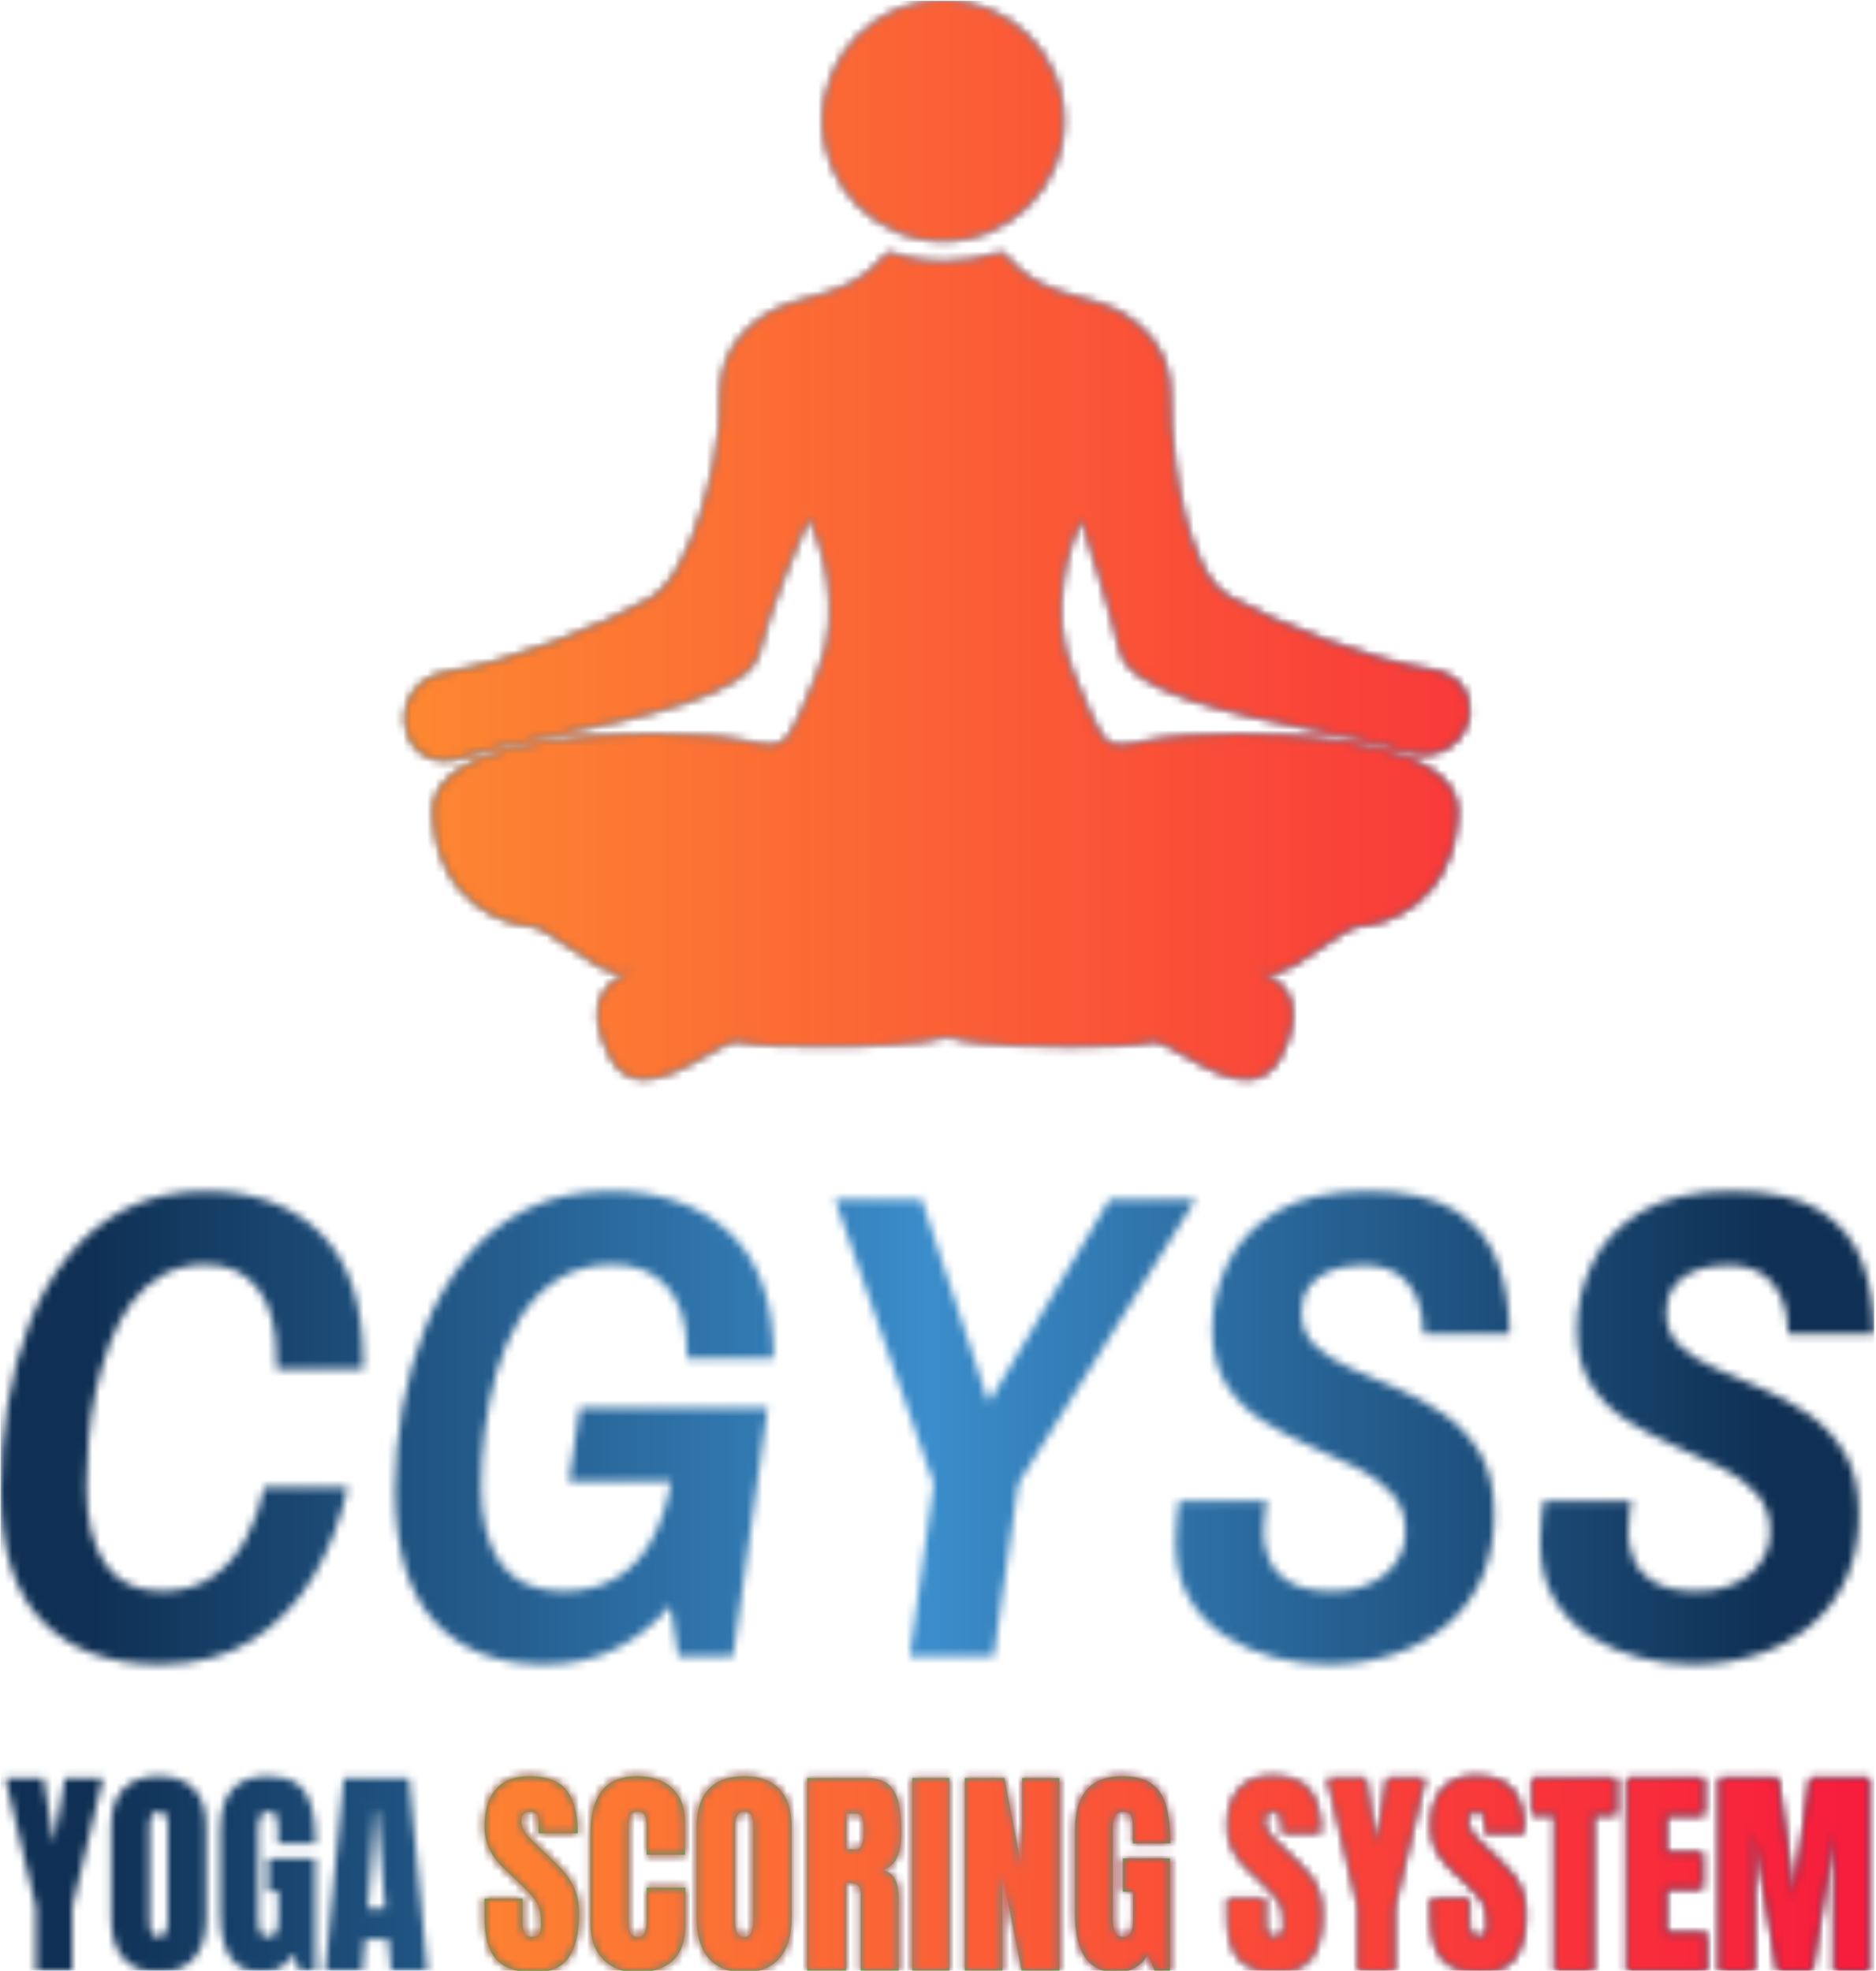 <svg xmlns="http://www.w3.org/2000/svg" version="1.1" xmlns:xlink="http://www.w3.org/1999/xlink" xmlns:svgjs="http://svgjs.dev/svgjs" width="1500" height="1576" viewBox="0 0 1500 1576"><g transform="matrix(1,0,0,1,-0.524,0.638)"><svg viewBox="0 0 235 247" data-background-color="#ffffff" preserveAspectRatio="xMidYMid meet" height="1576" width="1500" xmlns="http://www.w3.org/2000/svg" xmlns:xlink="http://www.w3.org/1999/xlink"><g id="tight-bounds" transform="matrix(1,0,0,1,0.082,-0.1)"><svg viewBox="0 0 234.836 247.2" height="247.2" width="234.836"><g><svg viewBox="0 0 395.52 416.344" height="247.2" width="234.836"><g transform="matrix(1,0,0,1,0,251.458)"><svg viewBox="0 0 395.52 164.887" height="164.887" width="395.52"><g id="textblocktransform"><svg viewBox="0 0 395.52 164.887" height="164.887" width="395.52" id="textblock"><g><svg viewBox="0 0 395.52 99.9" height="99.9" width="395.52"><g transform="matrix(1,0,0,1,0,0)"><svg width="395.52" viewBox="2.25 -34.9 140.54 35.5" height="99.9" data-palette-color="url(#a4fa1e31-e1ce-4b97-9f3d-cb21f1a468d4)"><g class="wordmark-text-0" data-fill-palette-color="primary" id="text-0"></g></svg></g></svg></g><g transform="matrix(1,0,0,1,0,123.484)"><svg viewBox="0 0 395.52 41.403" height="41.403" width="395.52"><g transform="matrix(1,0,0,1,0,0)"><svg width="395.52" viewBox="0.24 -43.36 415.79 43.75" height="41.403" data-palette-color="#2ecc40"><g class="slogan-text-1" data-fill-palette-color="secondary" id="text-1"><path d="M118.23 0.39L118.23 0.39Q112.34 0.39 109.74-2.54 107.14-5.47 107.14-11.87L107.14-11.87 107.14-16.06 115.64-16.06 115.64-10.69Q115.64-9.2 116.09-8.36 116.54-7.52 117.66-7.52L117.66-7.52Q118.84-7.52 119.29-8.2 119.74-8.89 119.74-10.45L119.74-10.45Q119.74-12.43 119.35-13.76 118.96-15.09 117.99-16.3 117.03-17.5 115.32-19.12L115.32-19.12 111.46-22.78Q107.14-26.86 107.14-32.1L107.14-32.1Q107.14-37.6 109.69-40.48 112.24-43.36 117.08-43.36L117.08-43.36Q122.99-43.36 125.46-40.21 127.94-37.06 127.94-30.64L127.94-30.64 119.2-30.64 119.2-33.59Q119.2-34.47 118.7-34.96 118.2-35.45 117.35-35.45L117.35-35.45Q116.32-35.45 115.85-34.88 115.37-34.3 115.37-33.4L115.37-33.4Q115.37-32.5 115.86-31.45 116.35-30.4 117.79-29.03L117.79-29.03 122.74-24.27Q124.23-22.85 125.48-21.28 126.72-19.7 127.48-17.61 128.24-15.53 128.24-12.52L128.24-12.52Q128.24-6.47 126-3.04 123.77 0.39 118.23 0.39ZM141.1 0.39L141.1 0.39Q136.44 0.39 133.59-2.51 130.75-5.42 130.75-10.64L130.75-10.64 130.75-30.47Q130.75-36.72 133.23-40.04 135.7-43.36 141.29-43.36L141.29-43.36Q144.35-43.36 146.73-42.24 149.11-41.11 150.47-38.88 151.84-36.65 151.84-33.25L151.84-33.25 151.84-25.83 143.3-25.83 143.3-32.18Q143.3-34.11 142.81-34.78 142.32-35.45 141.29-35.45L141.29-35.45Q140.1-35.45 139.68-34.58 139.27-33.72 139.27-32.28L139.27-32.28 139.27-10.77Q139.27-8.98 139.79-8.25 140.32-7.52 141.29-7.52L141.29-7.52Q142.39-7.52 142.84-8.42 143.3-9.33 143.3-10.77L143.3-10.77 143.3-18.51 151.94-18.51 151.94-10.38Q151.94-4.71 149.08-2.16 146.23 0.39 141.1 0.39ZM165.05 0.39L165.05 0.39Q159.9 0.39 157.17-2.72 154.45-5.83 154.45-11.72L154.45-11.72 154.45-32.13Q154.45-37.65 157.15-40.5 159.85-43.36 165.05-43.36L165.05-43.36Q170.25-43.36 172.94-40.5 175.64-37.65 175.64-32.13L175.64-32.13 175.64-11.72Q175.64-5.83 172.92-2.72 170.2 0.39 165.05 0.39ZM165.12-7.52L165.12-7.52Q167.07-7.52 167.07-11.3L167.07-11.3 167.07-32.28Q167.07-35.45 165.17-35.45L165.17-35.45Q163.02-35.45 163.02-32.2L163.02-32.2 163.02-11.25Q163.02-9.25 163.51-8.39 164-7.52 165.12-7.52ZM187.8 0L179.11 0 179.11-42.97 192.29-42.97Q195.59-42.97 197.27-41.47 198.96-39.97 199.53-37.27 200.1-34.57 200.1-30.93L200.1-30.93Q200.1-27.42 199.21-25.32 198.32-23.22 195.85-22.41L195.85-22.41Q197.88-22 198.7-20.4 199.52-18.8 199.52-16.26L199.52-16.26 199.52 0 191.05 0 191.05-16.82Q191.05-18.7 190.28-19.15 189.51-19.6 187.8-19.6L187.8-19.6 187.8 0ZM187.85-35.01L187.85-27.05 189.92-27.05Q191.7-27.05 191.7-30.93L191.7-30.93Q191.7-33.45 191.31-34.23 190.92-35.01 189.85-35.01L189.85-35.01 187.85-35.01ZM210.84 0L202.54 0 202.54-42.97 210.84-42.97 210.84 0ZM222.66 0L214.26 0 214.26-42.97 223.1-42.97 227.05-22.39 227.05-42.97 235.35-42.97 235.35 0 226.95 0 222.66-21.48 222.66 0ZM248.02 0.39L248.02 0.39Q238.82 0.39 238.82-12.79L238.82-12.79 238.82-31.32Q238.82-43.36 249.36-43.36L249.36-43.36Q253.71-43.36 256.03-41.61 258.35-39.87 259.23-36.52 260.11-33.18 260.11-28.37L260.11-28.37 251.71-28.37 251.71-32.18Q251.71-33.57 251.33-34.51 250.95-35.45 249.75-35.45L249.75-35.45Q248.26-35.45 247.79-34.45 247.31-33.45 247.31-32.25L247.31-32.25 247.31-11.43Q247.31-9.69 247.76-8.61 248.22-7.52 249.53-7.52L249.53-7.52Q250.9-7.52 251.35-8.61 251.8-9.69 251.8-11.47L251.8-11.47 251.8-17.6 249.51-17.6 249.51-25.02 260.01-25.02 260.01 0 256.57 0 255.1-3.61Q252.85 0.39 248.02 0.39Z" fill="#2ecc40" data-fill-palette-color="secondary"></path></g></svg></g></svg></g></svg></g></svg></g><g transform="matrix(1,0,0,1,85.404,0)"><svg viewBox="0 0 224.711 227.874" height="227.874" width="224.711"><g><svg xmlns="http://www.w3.org/2000/svg" xmlns:xlink="http://www.w3.org/1999/xlink" version="1.1" x="0" y="0" viewBox="5.611 5.03 88.776 90.025" enable-background="new 0 0 100 100" xml:space="preserve" height="227.874" width="224.711" class="icon-icon-0" data-fill-palette-color="accent" id="icon-0"></svg></g></svg></g><g></g></svg></g><defs></defs><mask id="7a77b1d0-6c17-4697-9f36-662ec77f326a"><g id="SvgjsG1094"><svg viewBox="0 0 234.836 247.2" height="247.2" width="234.836"><g><svg viewBox="0 0 395.52 416.344" height="247.2" width="234.836"><g transform="matrix(1,0,0,1,0,251.458)"><svg viewBox="0 0 395.52 164.887" height="164.887" width="395.52"><g id="SvgjsG1093"><svg viewBox="0 0 395.52 164.887" height="164.887" width="395.52" id="SvgjsSvg1092"><g><svg viewBox="0 0 395.52 99.9" height="99.9" width="395.52"><g transform="matrix(1,0,0,1,0,0)"><svg width="395.52" viewBox="2.25 -34.9 140.54 35.5" height="99.9" data-palette-color="url(#a4fa1e31-e1ce-4b97-9f3d-cb21f1a468d4)"><g class="wordmark-text-0" data-fill-palette-color="primary" id="SvgjsG1091"><path d="M14.2 0.6L14.2 0.6Q8.55 0.6 5.4-2.63 2.25-5.85 2.25-12.5L2.25-12.5Q2.25-15.65 2.78-18.85 3.3-22.05 4.4-24.93 5.5-27.8 7.33-30.05 9.15-32.3 11.7-33.6 14.25-34.9 17.65-34.9L17.65-34.9Q23.05-34.9 26.25-31.75 29.45-28.6 29.45-22.2L29.45-22.2 29.45-21.55 22.95-21.55 22.95-22.45Q22.95-25.8 21.55-27.6 20.15-29.4 17.65-29.4L17.65-29.4Q15.85-29.4 14.45-28.63 13.05-27.85 12.08-26.53 11.1-25.2 10.45-23.48 9.8-21.75 9.4-19.9 9-18.05 8.85-16.2 8.7-14.35 8.7-12.75L8.7-12.75Q8.7-9.05 10.08-6.98 11.45-4.9 14.35-4.9L14.35-4.9Q16.6-4.9 18.15-5.98 19.7-7.05 20.65-8.83 21.6-10.6 22.05-12.7L22.05-12.7 28.3-12.7Q27.55-9.15 25.78-6.1 24-3.05 21.15-1.23 18.3 0.6 14.2 0.6ZM43.05 0.6L43.05 0.6Q37.75 0.6 34.8-2.63 31.85-5.85 31.85-12.5L31.85-12.5Q31.85-15.5 32.4-18.65 32.95-21.8 34.12-24.7 35.3-27.6 37.17-29.9 39.05-32.2 41.72-33.55 44.4-34.9 47.95-34.9L47.95-34.9Q53.6-34.9 56.92-31.8 60.25-28.7 60.25-22.35L60.25-22.35 53.75-22.35 53.75-22.8Q53.75-26.05 52.25-27.73 50.75-29.4 48.2-29.4L48.2-29.4Q45.8-29.4 44.07-28.3 42.35-27.2 41.22-25.38 40.1-23.55 39.47-21.35 38.85-19.15 38.57-16.9 38.3-14.65 38.3-12.75L38.3-12.75Q38.3-9.05 39.77-6.98 41.25-4.9 44.45-4.9L44.45-4.9Q46.85-4.9 48.5-5.93 50.15-6.95 51.15-8.83 52.15-10.7 52.55-13.15L52.55-13.15 52.95-15.4 55.3-13.15 44.9-13.15 45.7-18.65 59.8-18.65 57.2 0 53.1 0 52.5-3.8Q50.8-1.8 48.45-0.6 46.1 0.6 43.05 0.6ZM76.75 0L70.45 0 72.25-12.95 64.84-34.3 71.34-34.3 76.3-19.25 76.5-19.25 85.45-34.3 91.9-34.3 78.59-12.95 76.75 0ZM101.79 0.6L101.79 0.6Q99.89 0.6 97.89 0.1 95.89-0.4 94.19-1.48 92.49-2.55 91.44-4.3 90.39-6.05 90.39-8.6L90.39-8.6Q90.39-9.45 90.49-10.38 90.59-11.3 90.64-11.65L90.64-11.65 97.24-11.65Q97.19-11.35 97.09-10.78 96.99-10.2 96.99-9.25L96.99-9.25Q96.99-8.4 97.37-7.38 97.74-6.35 98.87-5.63 99.99-4.9 102.19-4.9L102.19-4.9Q103.54-4.9 104.54-5.28 105.54-5.65 106.24-6.28 106.94-6.9 107.29-7.7 107.64-8.5 107.64-9.35L107.64-9.35Q107.64-11.1 106.59-12.25 105.54-13.4 103.89-14.2 102.24-15 100.39-15.83 98.54-16.65 96.89-17.7 95.24-18.75 94.19-20.4 93.14-22.05 93.14-24.55L93.14-24.55Q93.14-27.05 94.27-29.43 95.39-31.8 97.94-33.35 100.49-34.9 104.74-34.9L104.74-34.9Q109.09-34.9 111.39-33.43 113.69-31.95 114.57-29.53 115.44-27.1 115.44-24.2L115.44-24.2 108.99-24.2Q108.99-25.65 108.52-26.83 108.04-28 107.04-28.68 106.04-29.35 104.39-29.35L104.39-29.35Q103.99-29.35 103.24-29.25 102.49-29.15 101.72-28.8 100.94-28.45 100.39-27.73 99.84-27 99.84-25.8L99.84-25.8Q99.84-24.25 100.89-23.28 101.94-22.3 103.59-21.58 105.24-20.85 107.07-20.08 108.89-19.3 110.54-18.15 112.19-17 113.24-15.23 114.29-13.45 114.29-10.65L114.29-10.65Q114.29-7.95 113.34-5.85 112.39-3.75 110.69-2.33 108.99-0.9 106.72-0.15 104.44 0.6 101.79 0.6ZM129.14 0.6L129.14 0.6Q127.24 0.6 125.24 0.1 123.24-0.4 121.54-1.48 119.84-2.55 118.79-4.3 117.74-6.05 117.74-8.6L117.74-8.6Q117.74-9.45 117.84-10.38 117.94-11.3 117.99-11.65L117.99-11.65 124.59-11.65Q124.54-11.35 124.44-10.78 124.34-10.2 124.34-9.25L124.34-9.25Q124.34-8.4 124.72-7.38 125.09-6.35 126.22-5.63 127.34-4.9 129.54-4.9L129.54-4.9Q130.89-4.9 131.89-5.28 132.89-5.65 133.59-6.28 134.29-6.9 134.64-7.7 134.99-8.5 134.99-9.35L134.99-9.35Q134.99-11.1 133.94-12.25 132.89-13.4 131.24-14.2 129.59-15 127.74-15.83 125.89-16.65 124.24-17.7 122.59-18.75 121.54-20.4 120.49-22.05 120.49-24.55L120.49-24.55Q120.49-27.05 121.61-29.43 122.74-31.8 125.29-33.35 127.84-34.9 132.09-34.9L132.09-34.9Q136.44-34.9 138.74-33.43 141.04-31.95 141.91-29.53 142.79-27.1 142.79-24.2L142.79-24.2 136.34-24.2Q136.34-25.65 135.87-26.83 135.39-28 134.39-28.68 133.39-29.35 131.74-29.35L131.74-29.35Q131.34-29.35 130.59-29.25 129.84-29.15 129.06-28.8 128.29-28.45 127.74-27.73 127.19-27 127.19-25.8L127.19-25.8Q127.19-24.25 128.24-23.28 129.29-22.3 130.94-21.58 132.59-20.85 134.41-20.08 136.24-19.3 137.89-18.15 139.54-17 140.59-15.23 141.64-13.45 141.64-10.65L141.64-10.65Q141.64-7.95 140.69-5.85 139.74-3.75 138.04-2.33 136.34-0.9 134.06-0.15 131.79 0.6 129.14 0.6Z" fill="white"></path></g></svg></g></svg></g><g transform="matrix(1,0,0,1,0,123.484)"><svg viewBox="0 0 395.52 41.403" height="41.403" width="395.52"><g transform="matrix(1,0,0,1,0,0)"><svg width="395.52" viewBox="0.24 -43.36 415.79 43.75" height="41.403" data-palette-color="#2ecc40"><g class="slogan-text-1" data-fill-palette-color="secondary" id="SvgjsG1090"><path d="M15.21 0L7.1 0 7.1-14.14 0.24-42.97 8.76-42.97 11.16-28.42 13.55-42.97 22.05-42.97 15.21-14.14 15.21 0ZM34.47 0.39L34.47 0.39Q29.32 0.39 26.6-2.72 23.87-5.83 23.87-11.72L23.87-11.72 23.87-32.13Q23.87-37.65 26.57-40.5 29.27-43.36 34.47-43.36L34.47-43.36Q39.67-43.36 42.37-40.5 45.07-37.65 45.07-32.13L45.07-32.13 45.07-11.72Q45.07-5.83 42.34-2.72 39.62 0.39 34.47 0.39ZM34.54-7.52L34.54-7.52Q36.5-7.52 36.5-11.3L36.5-11.3 36.5-32.28Q36.5-35.45 34.59-35.45L34.59-35.45Q32.44-35.45 32.44-32.2L32.44-32.2 32.44-11.25Q32.44-9.25 32.93-8.39 33.42-7.52 34.54-7.52ZM57.39 0.39L57.39 0.39Q48.19 0.39 48.19-12.79L48.19-12.79 48.19-31.32Q48.19-43.36 58.74-43.36L58.74-43.36Q63.08-43.36 65.4-41.61 67.72-39.87 68.6-36.52 69.48-33.18 69.48-28.37L69.48-28.37 61.08-28.37 61.08-32.18Q61.08-33.57 60.7-34.51 60.32-35.45 59.13-35.45L59.13-35.45Q57.64-35.45 57.16-34.45 56.68-33.45 56.68-32.25L56.68-32.25 56.68-11.43Q56.68-9.69 57.14-8.61 57.59-7.52 58.91-7.52L58.91-7.52Q60.27-7.52 60.72-8.61 61.18-9.69 61.18-11.47L61.18-11.47 61.18-17.6 58.88-17.6 58.88-25.02 69.38-25.02 69.38 0 65.94 0 64.47-3.61Q62.23 0.39 57.39 0.39ZM79.95 0L71.6 0 75.75-42.97 90.32-42.97 94.4 0 86.27 0 85.66-6.93 80.49-6.93 79.95 0ZM82.73-35.64L81.1-13.79 85-13.79 83.12-35.64 82.73-35.64Z" fill="white"></path><path d="M118.23 0.39L118.23 0.39Q112.34 0.39 109.74-2.54 107.14-5.47 107.14-11.87L107.14-11.87 107.14-16.06 115.64-16.06 115.64-10.69Q115.64-9.2 116.09-8.36 116.54-7.52 117.66-7.52L117.66-7.52Q118.84-7.52 119.29-8.2 119.74-8.89 119.74-10.45L119.74-10.45Q119.74-12.43 119.35-13.76 118.96-15.09 117.99-16.3 117.03-17.5 115.32-19.12L115.32-19.12 111.46-22.78Q107.14-26.86 107.14-32.1L107.14-32.1Q107.14-37.6 109.69-40.48 112.24-43.36 117.08-43.36L117.08-43.36Q122.99-43.36 125.46-40.21 127.94-37.06 127.94-30.64L127.94-30.64 119.2-30.64 119.2-33.59Q119.2-34.47 118.7-34.96 118.2-35.45 117.35-35.45L117.35-35.45Q116.32-35.45 115.85-34.88 115.37-34.3 115.37-33.4L115.37-33.4Q115.37-32.5 115.86-31.45 116.35-30.4 117.79-29.03L117.79-29.03 122.74-24.27Q124.23-22.85 125.48-21.28 126.72-19.7 127.48-17.61 128.24-15.53 128.24-12.52L128.24-12.52Q128.24-6.47 126-3.04 123.77 0.39 118.23 0.39ZM141.1 0.39L141.1 0.39Q136.44 0.39 133.59-2.51 130.75-5.42 130.75-10.64L130.75-10.64 130.75-30.47Q130.75-36.72 133.23-40.04 135.7-43.36 141.29-43.36L141.29-43.36Q144.35-43.36 146.73-42.24 149.11-41.11 150.47-38.88 151.84-36.65 151.84-33.25L151.84-33.25 151.84-25.83 143.3-25.83 143.3-32.18Q143.3-34.11 142.81-34.78 142.32-35.45 141.29-35.45L141.29-35.45Q140.1-35.45 139.68-34.58 139.27-33.72 139.27-32.28L139.27-32.28 139.27-10.77Q139.27-8.98 139.79-8.25 140.32-7.52 141.29-7.52L141.29-7.52Q142.39-7.52 142.84-8.42 143.3-9.33 143.3-10.77L143.3-10.77 143.3-18.51 151.94-18.51 151.94-10.38Q151.94-4.71 149.08-2.16 146.23 0.39 141.1 0.39ZM165.05 0.39L165.05 0.39Q159.9 0.39 157.17-2.72 154.45-5.83 154.45-11.72L154.45-11.72 154.45-32.13Q154.45-37.65 157.15-40.5 159.85-43.36 165.05-43.36L165.05-43.36Q170.25-43.36 172.94-40.5 175.64-37.65 175.64-32.13L175.64-32.13 175.64-11.72Q175.64-5.83 172.92-2.72 170.2 0.39 165.05 0.39ZM165.12-7.52L165.12-7.52Q167.07-7.52 167.07-11.3L167.07-11.3 167.07-32.28Q167.07-35.45 165.17-35.45L165.17-35.45Q163.02-35.45 163.02-32.2L163.02-32.2 163.02-11.25Q163.02-9.25 163.51-8.39 164-7.52 165.12-7.52ZM187.8 0L179.11 0 179.11-42.97 192.29-42.97Q195.59-42.97 197.27-41.47 198.96-39.97 199.53-37.27 200.1-34.57 200.1-30.93L200.1-30.93Q200.1-27.42 199.21-25.32 198.32-23.22 195.85-22.41L195.85-22.41Q197.88-22 198.7-20.4 199.52-18.8 199.52-16.26L199.52-16.26 199.52 0 191.05 0 191.05-16.82Q191.05-18.7 190.28-19.15 189.51-19.6 187.8-19.6L187.8-19.6 187.8 0ZM187.85-35.01L187.85-27.05 189.92-27.05Q191.7-27.05 191.7-30.93L191.7-30.93Q191.7-33.45 191.31-34.23 190.92-35.01 189.85-35.01L189.85-35.01 187.85-35.01ZM210.84 0L202.54 0 202.54-42.97 210.84-42.97 210.84 0ZM222.66 0L214.26 0 214.26-42.97 223.1-42.97 227.05-22.39 227.05-42.97 235.35-42.97 235.35 0 226.95 0 222.66-21.48 222.66 0ZM248.02 0.39L248.02 0.39Q238.82 0.39 238.82-12.79L238.82-12.79 238.82-31.32Q238.82-43.36 249.36-43.36L249.36-43.36Q253.71-43.36 256.03-41.61 258.35-39.87 259.23-36.52 260.11-33.18 260.11-28.37L260.11-28.37 251.71-28.37 251.71-32.18Q251.71-33.57 251.33-34.51 250.95-35.45 249.75-35.45L249.75-35.45Q248.26-35.45 247.79-34.45 247.31-33.45 247.31-32.25L247.31-32.25 247.31-11.43Q247.31-9.69 247.76-8.61 248.22-7.52 249.53-7.52L249.53-7.52Q250.9-7.52 251.35-8.61 251.8-9.69 251.8-11.47L251.8-11.47 251.8-17.6 249.51-17.6 249.51-25.02 260.01-25.02 260.01 0 256.57 0 255.1-3.61Q252.85 0.39 248.02 0.39Z" fill="black"></path><path d="M283.94 0.39L283.94 0.39Q278.05 0.39 275.45-2.54 272.85-5.47 272.85-11.87L272.85-11.87 272.85-16.06 281.35-16.06 281.35-10.69Q281.35-9.2 281.8-8.36 282.25-7.52 283.37-7.52L283.37-7.52Q284.55-7.52 285-8.2 285.45-8.89 285.45-10.45L285.45-10.45Q285.45-12.43 285.06-13.76 284.67-15.09 283.7-16.3 282.74-17.5 281.03-19.12L281.03-19.12 277.17-22.78Q272.85-26.86 272.85-32.1L272.85-32.1Q272.85-37.6 275.4-40.48 277.95-43.36 282.79-43.36L282.79-43.36Q288.7-43.36 291.17-40.21 293.65-37.06 293.65-30.64L293.65-30.64 284.91-30.64 284.91-33.59Q284.91-34.47 284.41-34.96 283.91-35.45 283.06-35.45L283.06-35.45Q282.03-35.45 281.56-34.88 281.08-34.3 281.08-33.4L281.08-33.4Q281.08-32.5 281.57-31.45 282.06-30.4 283.5-29.03L283.5-29.03 288.45-24.27Q289.94-22.85 291.19-21.28 292.43-19.7 293.19-17.61 293.95-15.53 293.95-12.52L293.95-12.52Q293.95-6.47 291.71-3.04 289.48 0.39 283.94 0.39ZM310.11 0L302 0 302-14.14 295.14-42.97 303.66-42.97 306.05-28.42 308.44-42.97 316.94-42.97 310.11-14.14 310.11 0ZM329.32 0.39L329.32 0.39Q323.43 0.39 320.83-2.54 318.23-5.47 318.23-11.87L318.23-11.87 318.23-16.06 326.73-16.06 326.73-10.69Q326.73-9.2 327.18-8.36 327.63-7.52 328.75-7.52L328.75-7.52Q329.93-7.52 330.38-8.2 330.83-8.89 330.83-10.45L330.83-10.45Q330.83-12.43 330.44-13.76 330.05-15.09 329.08-16.3 328.12-17.5 326.41-19.12L326.41-19.12 322.55-22.78Q318.23-26.86 318.23-32.1L318.23-32.1Q318.23-37.6 320.78-40.48 323.33-43.36 328.17-43.36L328.17-43.36Q334.08-43.36 336.56-40.21 339.03-37.06 339.03-30.64L339.03-30.64 330.29-30.64 330.29-33.59Q330.29-34.47 329.79-34.96 329.29-35.45 328.44-35.45L328.44-35.45Q327.41-35.45 326.94-34.88 326.46-34.3 326.46-33.4L326.46-33.4Q326.46-32.5 326.95-31.45 327.44-30.4 328.88-29.03L328.88-29.03 333.83-24.27Q335.32-22.85 336.57-21.28 337.81-19.7 338.57-17.61 339.33-15.53 339.33-12.52L339.33-12.52Q339.33-6.47 337.09-3.04 334.86 0.39 329.32 0.39ZM354.46 0L345.87 0 345.87-34.72 340.76-34.72 340.76-42.97 359.56-42.97 359.56-34.72 354.46-34.72 354.46 0ZM379.7 0L361.95 0 361.95-42.97 379.14-42.97 379.14-34.67 370.69-34.67 370.69-26.29 378.8-26.29 378.8-18.21 370.69-18.21 370.69-8.37 379.7-8.37 379.7 0ZM390.3 0L382.53 0 382.53-42.97 395.62-42.97 399.23-16.77 402.82-42.97 416.03-42.97 416.03 0 408.17 0 408.17-30.96 403.23 0 395.52 0 390.3-30.96 390.3 0Z" fill="black"></path></g></svg></g></svg></g></svg></g></svg></g><g transform="matrix(1,0,0,1,85.404,0)"><svg viewBox="0 0 224.711 227.874" height="227.874" width="224.711"><g><svg xmlns="http://www.w3.org/2000/svg" xmlns:xlink="http://www.w3.org/1999/xlink" version="1.1" x="0" y="0" viewBox="5.611 5.03 88.776 90.025" enable-background="new 0 0 100 100" xml:space="preserve" height="227.874" width="224.711" class="icon-icon-0" data-fill-palette-color="accent" id="SvgjsSvg1089"><g fill="black"><path d="M50.489 5.03c-5.545 0-10.058 4.511-10.058 10.057s4.512 10.059 10.058 10.059c5.547 0 10.058-4.513 10.058-10.059S56.036 5.03 50.489 5.03z" fill="black"></path><path d="M65.216 59.285c0.839 3.503 9.153 5.193 16.49 6.686 2.944 0.6 5.488 1.117 7.024 1.665 0.615 0.22 1.217 0.331 1.793 0.331 2.335 0 3.73-1.803 3.855-3.499 0.104-1.421-0.668-3.213-3.186-3.587-4.896-0.725-12.808-3.803-16.849-6.111-3.688-2.109-4.627-11.376-4.827-14.167-0.033-0.471-0.035-0.954-0.037-1.463-0.011-2.25-0.024-4.801-2.894-7.191-1.487-1.24-3.103-1.679-4.665-2.103-2.076-0.565-4.223-1.147-6.295-3.634-0.097-0.117-0.257-0.163-0.399-0.117-1.506 0.483-3.062 0.729-4.628 0.729-2.354 0-4.023-0.562-4.376-0.692-0.022-0.014-0.044-0.026-0.068-0.038-0.151-0.062-0.325-0.019-0.428 0.107-2.072 2.486-4.219 3.069-6.295 3.633-1.562 0.424-3.177 0.864-4.665 2.103-2.87 2.39-2.883 4.941-2.894 7.192-0.002 0.51-0.004 0.992-0.039 1.463-0.175 2.439-2.068 12.23-5.808 14.367-4.041 2.308-11.953 5.386-16.848 6.111-2.627 0.389-3.685 2.447-3.555 4.195 0.112 1.536 1.206 3.188 3.337 3.188 0.536 0 1.11-0.107 1.705-0.32 1.519-0.542 4.125-1.085 7.143-1.712 7.353-1.529 16.503-3.433 17.347-6.948 0.896-3.727 3.281-9.283 4.155-11.256 0.87 1.929 2.955 7.515 0.76 12.781l-0.46 1.11c-1.72 4.155-2.133 5.034-3.539 5.034-0.596 0-1.37-0.156-2.48-0.396-1.437-0.311-4.317-0.51-7.341-0.51-4.071 0-13.897 0.375-17.204 3.861-0.78 0.823-1.149 1.77-1.093 2.815 0.407 7.73 6.43 9.31 8.022 9.31 0.725 0 2.091 0.944 3.411 1.856 1.593 1.103 3.098 2.143 4.194 2.143 0.209 0 0.4-0.038 0.569-0.113 0.226-0.101 0.49-0.175 0.789-0.221-1.099 0.328-2.168 0.904-2.774 1.909-0.81 1.344-0.618 3.168 0.57 5.421 0.639 1.213 1.602 1.827 2.861 1.827 1.671 0 3.526-1.062 5.164-1.999 1.039-0.594 2.021-1.155 2.524-1.155 0.044 0 0.081 0.006 0.111 0.015 0.889 0.296 4.378 0.4 7.096 0.4 3.865 0 8.759-0.197 10.077-0.754l0.621 0.008c1.67 0.72 8.473 0.757 9.842 0.757 2.641 0 6.04-0.105 6.928-0.401 0.03-0.009 0.068-0.015 0.112-0.015 0.503 0 1.484 0.562 2.524 1.157 1.637 0.936 3.491 1.998 5.163 1.998l0 0c1.259 0 2.222-0.615 2.86-1.828 1.189-2.253 1.38-4.077 0.569-5.421-0.604-1.004-1.674-1.58-2.772-1.909 0.299 0.047 0.562 0.121 0.789 0.221 0.169 0.076 0.36 0.113 0.568 0.113 1.097 0 2.602-1.04 4.192-2.141 1.323-0.914 2.688-1.858 3.412-1.858 1.593 0 7.616-1.579 8.024-9.308 0.055-1.048-0.314-1.994-1.094-2.817C89 66.626 79.175 66.249 75.104 66.249c-3.023 0-5.904 0.2-7.341 0.51-1.112 0.239-1.886 0.396-2.481 0.396-1.406 0-1.819-0.88-3.539-5.037l-0.46-1.108c-2.152-5.166-0.188-10.638 0.71-12.666C62.665 50.404 64.341 55.646 65.216 59.285z" fill="black"></path></g></svg></g></svg></g><g></g></svg></g><defs><mask></mask></defs></svg><rect width="234.836" height="247.2" fill="black" stroke="none" visibility="hidden"></rect></g></mask><linearGradient x1="0.054" x2="0.941" y1="0.5" y2="0.5" id="a4fa1e31-e1ce-4b97-9f3d-cb21f1a468d4"><stop stop-color="#0f3054" offset="0"></stop><stop stop-color="#3b8dcb" offset="0.498"></stop><stop stop-color="#0f3054" offset="1"></stop></linearGradient><rect width="234.836" height="247.2" fill="url(#a4fa1e31-e1ce-4b97-9f3d-cb21f1a468d4)" mask="url(#7a77b1d0-6c17-4697-9f36-662ec77f326a)" data-fill-palette-color="primary"></rect><mask id="1dcbddf5-84c7-417c-a165-9004c2811dbf"><g id="SvgjsG1106"><svg viewBox="0 0 234.836 247.2" height="247.2" width="234.836"><g><svg viewBox="0 0 395.52 416.344" height="247.2" width="234.836"><g transform="matrix(1,0,0,1,0,251.458)"><svg viewBox="0 0 395.52 164.887" height="164.887" width="395.52"><g id="SvgjsG1105"><svg viewBox="0 0 395.52 164.887" height="164.887" width="395.52" id="SvgjsSvg1104"><g><svg viewBox="0 0 395.52 99.9" height="99.9" width="395.52"><g transform="matrix(1,0,0,1,0,0)"><svg width="395.52" viewBox="2.25 -34.9 140.54 35.5" height="99.9" data-palette-color="url(#a4fa1e31-e1ce-4b97-9f3d-cb21f1a468d4)"><g class="wordmark-text-0" data-fill-palette-color="primary" id="SvgjsG1103"></g></svg></g></svg></g><g transform="matrix(1,0,0,1,0,123.484)"><svg viewBox="0 0 395.52 41.403" height="41.403" width="395.52"><g transform="matrix(1,0,0,1,0,0)"><svg width="395.52" viewBox="0.24 -43.36 415.79 43.75" height="41.403" data-palette-color="#2ecc40"><g class="slogan-text-1" data-fill-palette-color="secondary" id="SvgjsG1102"><path d="M118.23 0.39L118.23 0.39Q112.34 0.39 109.74-2.54 107.14-5.47 107.14-11.87L107.14-11.87 107.14-16.06 115.64-16.06 115.64-10.69Q115.64-9.2 116.09-8.36 116.54-7.52 117.66-7.52L117.66-7.52Q118.84-7.52 119.29-8.2 119.74-8.89 119.74-10.45L119.74-10.45Q119.74-12.43 119.35-13.76 118.96-15.09 117.99-16.3 117.03-17.5 115.32-19.12L115.32-19.12 111.46-22.78Q107.14-26.86 107.14-32.1L107.14-32.1Q107.14-37.6 109.69-40.48 112.24-43.36 117.08-43.36L117.08-43.36Q122.99-43.36 125.46-40.21 127.94-37.06 127.94-30.64L127.94-30.64 119.2-30.64 119.2-33.59Q119.2-34.47 118.7-34.96 118.2-35.45 117.35-35.45L117.35-35.45Q116.32-35.45 115.85-34.88 115.37-34.3 115.37-33.4L115.37-33.4Q115.37-32.5 115.86-31.45 116.35-30.4 117.79-29.03L117.79-29.03 122.74-24.27Q124.23-22.85 125.48-21.28 126.72-19.7 127.48-17.61 128.24-15.53 128.24-12.52L128.24-12.52Q128.24-6.47 126-3.04 123.77 0.39 118.23 0.39ZM141.1 0.39L141.1 0.39Q136.44 0.39 133.59-2.51 130.75-5.42 130.75-10.64L130.75-10.64 130.75-30.47Q130.75-36.72 133.23-40.04 135.7-43.36 141.29-43.36L141.29-43.36Q144.35-43.36 146.73-42.24 149.11-41.11 150.47-38.88 151.84-36.65 151.84-33.25L151.84-33.25 151.84-25.83 143.3-25.83 143.3-32.18Q143.3-34.11 142.81-34.78 142.32-35.45 141.29-35.45L141.29-35.45Q140.1-35.45 139.68-34.58 139.27-33.72 139.27-32.28L139.27-32.28 139.27-10.77Q139.27-8.98 139.79-8.25 140.32-7.52 141.29-7.52L141.29-7.52Q142.39-7.52 142.84-8.42 143.3-9.33 143.3-10.77L143.3-10.77 143.3-18.51 151.94-18.51 151.94-10.38Q151.94-4.71 149.08-2.16 146.23 0.39 141.1 0.39ZM165.05 0.39L165.05 0.39Q159.9 0.39 157.17-2.72 154.45-5.83 154.45-11.72L154.45-11.72 154.45-32.13Q154.45-37.65 157.15-40.5 159.85-43.36 165.05-43.36L165.05-43.36Q170.25-43.36 172.94-40.5 175.64-37.65 175.64-32.13L175.64-32.13 175.64-11.72Q175.64-5.83 172.92-2.72 170.2 0.39 165.05 0.39ZM165.12-7.52L165.12-7.52Q167.07-7.52 167.07-11.3L167.07-11.3 167.07-32.28Q167.07-35.45 165.17-35.45L165.17-35.45Q163.02-35.45 163.02-32.2L163.02-32.2 163.02-11.25Q163.02-9.25 163.51-8.39 164-7.52 165.12-7.52ZM187.8 0L179.11 0 179.11-42.97 192.29-42.97Q195.59-42.97 197.27-41.47 198.96-39.97 199.53-37.27 200.1-34.57 200.1-30.93L200.1-30.93Q200.1-27.42 199.21-25.32 198.32-23.22 195.85-22.41L195.85-22.41Q197.88-22 198.7-20.4 199.52-18.8 199.52-16.26L199.52-16.26 199.52 0 191.05 0 191.05-16.82Q191.05-18.7 190.28-19.15 189.51-19.6 187.8-19.6L187.8-19.6 187.8 0ZM187.85-35.01L187.85-27.05 189.92-27.05Q191.7-27.05 191.7-30.93L191.7-30.93Q191.7-33.45 191.31-34.23 190.92-35.01 189.85-35.01L189.85-35.01 187.85-35.01ZM210.84 0L202.54 0 202.54-42.97 210.84-42.97 210.84 0ZM222.66 0L214.26 0 214.26-42.97 223.1-42.97 227.05-22.39 227.05-42.97 235.35-42.97 235.35 0 226.95 0 222.66-21.48 222.66 0ZM248.02 0.39L248.02 0.39Q238.82 0.39 238.82-12.79L238.82-12.79 238.82-31.32Q238.82-43.36 249.36-43.36L249.36-43.36Q253.71-43.36 256.03-41.61 258.35-39.87 259.23-36.52 260.11-33.18 260.11-28.37L260.11-28.37 251.71-28.37 251.71-32.18Q251.71-33.57 251.33-34.51 250.95-35.45 249.75-35.45L249.75-35.45Q248.26-35.45 247.79-34.45 247.31-33.45 247.31-32.25L247.31-32.25 247.31-11.43Q247.31-9.69 247.76-8.61 248.22-7.52 249.53-7.52L249.53-7.52Q250.9-7.52 251.35-8.61 251.8-9.69 251.8-11.47L251.8-11.47 251.8-17.6 249.51-17.6 249.51-25.02 260.01-25.02 260.01 0 256.57 0 255.1-3.61Q252.85 0.39 248.02 0.39Z" fill="black"></path><path d="M283.94 0.39L283.94 0.39Q278.05 0.39 275.45-2.54 272.85-5.47 272.85-11.87L272.85-11.87 272.85-16.06 281.35-16.06 281.35-10.69Q281.35-9.2 281.8-8.36 282.25-7.52 283.37-7.52L283.37-7.52Q284.55-7.52 285-8.2 285.45-8.89 285.45-10.45L285.45-10.45Q285.45-12.43 285.06-13.76 284.67-15.09 283.7-16.3 282.74-17.5 281.03-19.12L281.03-19.12 277.17-22.78Q272.85-26.86 272.85-32.1L272.85-32.1Q272.85-37.6 275.4-40.48 277.95-43.36 282.79-43.36L282.79-43.36Q288.7-43.36 291.17-40.21 293.65-37.06 293.65-30.64L293.65-30.64 284.91-30.64 284.91-33.59Q284.91-34.47 284.41-34.96 283.91-35.45 283.06-35.45L283.06-35.45Q282.03-35.45 281.56-34.88 281.08-34.3 281.08-33.4L281.08-33.4Q281.08-32.5 281.57-31.45 282.06-30.4 283.5-29.03L283.5-29.03 288.45-24.27Q289.94-22.85 291.19-21.28 292.43-19.7 293.19-17.61 293.95-15.53 293.95-12.52L293.95-12.52Q293.95-6.47 291.71-3.04 289.48 0.39 283.94 0.39ZM310.11 0L302 0 302-14.14 295.14-42.97 303.66-42.97 306.05-28.42 308.44-42.97 316.94-42.97 310.11-14.14 310.11 0ZM329.32 0.39L329.32 0.39Q323.43 0.39 320.83-2.54 318.23-5.47 318.23-11.87L318.23-11.87 318.23-16.06 326.73-16.06 326.73-10.69Q326.73-9.2 327.18-8.36 327.63-7.52 328.75-7.52L328.75-7.52Q329.93-7.52 330.38-8.2 330.83-8.89 330.83-10.45L330.83-10.45Q330.83-12.43 330.44-13.76 330.05-15.09 329.08-16.3 328.12-17.5 326.41-19.12L326.41-19.12 322.55-22.78Q318.23-26.86 318.23-32.1L318.23-32.1Q318.23-37.6 320.78-40.48 323.33-43.36 328.17-43.36L328.17-43.36Q334.08-43.36 336.56-40.21 339.03-37.06 339.03-30.64L339.03-30.64 330.29-30.64 330.29-33.59Q330.29-34.47 329.79-34.96 329.29-35.45 328.44-35.45L328.44-35.45Q327.41-35.45 326.94-34.88 326.46-34.3 326.46-33.4L326.46-33.4Q326.46-32.5 326.95-31.45 327.44-30.4 328.88-29.03L328.88-29.03 333.83-24.27Q335.32-22.85 336.57-21.28 337.81-19.7 338.57-17.61 339.33-15.53 339.33-12.52L339.33-12.52Q339.33-6.47 337.09-3.04 334.86 0.39 329.32 0.39ZM354.46 0L345.87 0 345.87-34.72 340.76-34.72 340.76-42.97 359.56-42.97 359.56-34.72 354.46-34.72 354.46 0ZM379.7 0L361.95 0 361.95-42.97 379.14-42.97 379.14-34.67 370.69-34.67 370.69-26.29 378.8-26.29 378.8-18.21 370.69-18.21 370.69-8.37 379.7-8.37 379.7 0ZM390.3 0L382.53 0 382.53-42.97 395.62-42.97 399.23-16.77 402.82-42.97 416.03-42.97 416.03 0 408.17 0 408.17-30.96 403.23 0 395.52 0 390.3-30.96 390.3 0Z" fill="white"></path></g></svg></g></svg></g></svg></g></svg></g><g transform="matrix(1,0,0,1,85.404,0)"><svg viewBox="0 0 224.711 227.874" height="227.874" width="224.711"><g><svg xmlns="http://www.w3.org/2000/svg" xmlns:xlink="http://www.w3.org/1999/xlink" version="1.1" x="0" y="0" viewBox="5.611 5.03 88.776 90.025" enable-background="new 0 0 100 100" xml:space="preserve" height="227.874" width="224.711" class="icon-icon-0" data-fill-palette-color="accent" id="SvgjsSvg1101"><g fill="white"><path d="M50.489 5.03c-5.545 0-10.058 4.511-10.058 10.057s4.512 10.059 10.058 10.059c5.547 0 10.058-4.513 10.058-10.059S56.036 5.03 50.489 5.03z" fill="white"></path><path d="M65.216 59.285c0.839 3.503 9.153 5.193 16.49 6.686 2.944 0.6 5.488 1.117 7.024 1.665 0.615 0.22 1.217 0.331 1.793 0.331 2.335 0 3.73-1.803 3.855-3.499 0.104-1.421-0.668-3.213-3.186-3.587-4.896-0.725-12.808-3.803-16.849-6.111-3.688-2.109-4.627-11.376-4.827-14.167-0.033-0.471-0.035-0.954-0.037-1.463-0.011-2.25-0.024-4.801-2.894-7.191-1.487-1.24-3.103-1.679-4.665-2.103-2.076-0.565-4.223-1.147-6.295-3.634-0.097-0.117-0.257-0.163-0.399-0.117-1.506 0.483-3.062 0.729-4.628 0.729-2.354 0-4.023-0.562-4.376-0.692-0.022-0.014-0.044-0.026-0.068-0.038-0.151-0.062-0.325-0.019-0.428 0.107-2.072 2.486-4.219 3.069-6.295 3.633-1.562 0.424-3.177 0.864-4.665 2.103-2.87 2.39-2.883 4.941-2.894 7.192-0.002 0.51-0.004 0.992-0.039 1.463-0.175 2.439-2.068 12.23-5.808 14.367-4.041 2.308-11.953 5.386-16.848 6.111-2.627 0.389-3.685 2.447-3.555 4.195 0.112 1.536 1.206 3.188 3.337 3.188 0.536 0 1.11-0.107 1.705-0.32 1.519-0.542 4.125-1.085 7.143-1.712 7.353-1.529 16.503-3.433 17.347-6.948 0.896-3.727 3.281-9.283 4.155-11.256 0.87 1.929 2.955 7.515 0.76 12.781l-0.46 1.11c-1.72 4.155-2.133 5.034-3.539 5.034-0.596 0-1.37-0.156-2.48-0.396-1.437-0.311-4.317-0.51-7.341-0.51-4.071 0-13.897 0.375-17.204 3.861-0.78 0.823-1.149 1.77-1.093 2.815 0.407 7.73 6.43 9.31 8.022 9.31 0.725 0 2.091 0.944 3.411 1.856 1.593 1.103 3.098 2.143 4.194 2.143 0.209 0 0.4-0.038 0.569-0.113 0.226-0.101 0.49-0.175 0.789-0.221-1.099 0.328-2.168 0.904-2.774 1.909-0.81 1.344-0.618 3.168 0.57 5.421 0.639 1.213 1.602 1.827 2.861 1.827 1.671 0 3.526-1.062 5.164-1.999 1.039-0.594 2.021-1.155 2.524-1.155 0.044 0 0.081 0.006 0.111 0.015 0.889 0.296 4.378 0.4 7.096 0.4 3.865 0 8.759-0.197 10.077-0.754l0.621 0.008c1.67 0.72 8.473 0.757 9.842 0.757 2.641 0 6.04-0.105 6.928-0.401 0.03-0.009 0.068-0.015 0.112-0.015 0.503 0 1.484 0.562 2.524 1.157 1.637 0.936 3.491 1.998 5.163 1.998l0 0c1.259 0 2.222-0.615 2.86-1.828 1.189-2.253 1.38-4.077 0.569-5.421-0.604-1.004-1.674-1.58-2.772-1.909 0.299 0.047 0.562 0.121 0.789 0.221 0.169 0.076 0.36 0.113 0.568 0.113 1.097 0 2.602-1.04 4.192-2.141 1.323-0.914 2.688-1.858 3.412-1.858 1.593 0 7.616-1.579 8.024-9.308 0.055-1.048-0.314-1.994-1.094-2.817C89 66.626 79.175 66.249 75.104 66.249c-3.023 0-5.904 0.2-7.341 0.51-1.112 0.239-1.886 0.396-2.481 0.396-1.406 0-1.819-0.88-3.539-5.037l-0.46-1.108c-2.152-5.166-0.188-10.638 0.71-12.666C62.665 50.404 64.341 55.646 65.216 59.285z" fill="white"></path></g></svg></g></svg></g><g></g></svg></g><defs><mask></mask></defs><mask><g id="SvgjsG1100"><svg viewBox="0 0 234.836 247.2" height="247.2" width="234.836"><g><svg viewBox="0 0 395.52 416.344" height="247.2" width="234.836"><g transform="matrix(1,0,0,1,0,251.458)"><svg viewBox="0 0 395.52 164.887" height="164.887" width="395.52"><g id="SvgjsG1099"><svg viewBox="0 0 395.52 164.887" height="164.887" width="395.52" id="SvgjsSvg1098"><g><svg viewBox="0 0 395.52 99.9" height="99.9" width="395.52"><g transform="matrix(1,0,0,1,0,0)"><svg width="395.52" viewBox="2.25 -34.9 140.54 35.5" height="99.9" data-palette-color="url(#a4fa1e31-e1ce-4b97-9f3d-cb21f1a468d4)"><g class="wordmark-text-0" data-fill-palette-color="primary" id="SvgjsG1097"><path d="M14.2 0.6L14.2 0.6Q8.55 0.6 5.4-2.63 2.25-5.85 2.25-12.5L2.25-12.5Q2.25-15.65 2.78-18.85 3.3-22.05 4.4-24.93 5.5-27.8 7.33-30.05 9.15-32.3 11.7-33.6 14.25-34.9 17.65-34.9L17.65-34.9Q23.05-34.9 26.25-31.75 29.45-28.6 29.45-22.2L29.45-22.2 29.45-21.55 22.95-21.55 22.95-22.45Q22.95-25.8 21.55-27.6 20.15-29.4 17.65-29.4L17.65-29.4Q15.85-29.4 14.45-28.63 13.05-27.85 12.08-26.53 11.1-25.2 10.45-23.48 9.8-21.75 9.4-19.9 9-18.05 8.85-16.2 8.7-14.35 8.7-12.75L8.7-12.75Q8.7-9.05 10.08-6.98 11.45-4.9 14.35-4.9L14.35-4.9Q16.6-4.9 18.15-5.98 19.7-7.05 20.65-8.83 21.6-10.6 22.05-12.7L22.05-12.7 28.3-12.7Q27.55-9.15 25.78-6.1 24-3.05 21.15-1.23 18.3 0.6 14.2 0.6ZM43.05 0.6L43.05 0.6Q37.75 0.6 34.8-2.63 31.85-5.85 31.85-12.5L31.85-12.5Q31.85-15.5 32.4-18.65 32.95-21.8 34.12-24.7 35.3-27.6 37.17-29.9 39.05-32.2 41.72-33.55 44.4-34.9 47.95-34.9L47.95-34.9Q53.6-34.9 56.92-31.8 60.25-28.7 60.25-22.35L60.25-22.35 53.75-22.35 53.75-22.8Q53.75-26.05 52.25-27.73 50.75-29.4 48.2-29.4L48.2-29.4Q45.8-29.4 44.07-28.3 42.35-27.2 41.22-25.38 40.1-23.55 39.47-21.35 38.85-19.15 38.57-16.9 38.3-14.65 38.3-12.75L38.3-12.75Q38.3-9.05 39.77-6.98 41.25-4.9 44.45-4.9L44.45-4.9Q46.85-4.9 48.5-5.93 50.15-6.95 51.15-8.83 52.15-10.7 52.55-13.15L52.55-13.15 52.95-15.4 55.3-13.15 44.9-13.15 45.7-18.65 59.8-18.65 57.2 0 53.1 0 52.5-3.8Q50.8-1.8 48.45-0.6 46.1 0.6 43.05 0.6ZM76.75 0L70.45 0 72.25-12.95 64.84-34.3 71.34-34.3 76.3-19.25 76.5-19.25 85.45-34.3 91.9-34.3 78.59-12.95 76.75 0ZM101.79 0.6L101.79 0.6Q99.89 0.6 97.89 0.1 95.89-0.4 94.19-1.48 92.49-2.55 91.44-4.3 90.39-6.05 90.39-8.6L90.39-8.6Q90.39-9.45 90.49-10.38 90.59-11.3 90.64-11.65L90.64-11.65 97.24-11.65Q97.19-11.35 97.09-10.78 96.99-10.2 96.99-9.25L96.99-9.25Q96.99-8.4 97.37-7.38 97.74-6.35 98.87-5.63 99.99-4.9 102.19-4.9L102.19-4.9Q103.54-4.9 104.54-5.28 105.54-5.65 106.24-6.28 106.94-6.9 107.29-7.7 107.64-8.5 107.64-9.35L107.64-9.35Q107.64-11.1 106.59-12.25 105.54-13.4 103.89-14.2 102.24-15 100.39-15.83 98.54-16.65 96.89-17.7 95.24-18.75 94.19-20.4 93.14-22.05 93.14-24.55L93.14-24.55Q93.14-27.05 94.27-29.43 95.39-31.8 97.94-33.35 100.49-34.9 104.74-34.9L104.74-34.9Q109.09-34.9 111.39-33.43 113.69-31.95 114.57-29.53 115.44-27.1 115.44-24.2L115.44-24.2 108.99-24.2Q108.99-25.65 108.52-26.83 108.04-28 107.04-28.68 106.04-29.35 104.39-29.35L104.39-29.35Q103.99-29.35 103.24-29.25 102.49-29.15 101.72-28.8 100.94-28.45 100.39-27.73 99.84-27 99.84-25.8L99.84-25.8Q99.84-24.25 100.89-23.28 101.94-22.3 103.59-21.58 105.24-20.85 107.07-20.08 108.89-19.3 110.54-18.15 112.19-17 113.24-15.23 114.29-13.45 114.29-10.65L114.29-10.65Q114.29-7.95 113.34-5.85 112.39-3.75 110.69-2.33 108.99-0.9 106.72-0.15 104.44 0.6 101.79 0.6ZM129.14 0.6L129.14 0.6Q127.24 0.6 125.24 0.1 123.24-0.4 121.54-1.48 119.84-2.55 118.79-4.3 117.74-6.05 117.74-8.6L117.74-8.6Q117.74-9.45 117.84-10.38 117.94-11.3 117.99-11.65L117.99-11.65 124.59-11.65Q124.54-11.35 124.44-10.78 124.34-10.2 124.34-9.25L124.34-9.25Q124.34-8.4 124.72-7.38 125.09-6.35 126.22-5.63 127.34-4.9 129.54-4.9L129.54-4.9Q130.89-4.9 131.89-5.28 132.89-5.65 133.59-6.28 134.29-6.9 134.64-7.7 134.99-8.5 134.99-9.35L134.99-9.35Q134.99-11.1 133.94-12.25 132.89-13.4 131.24-14.2 129.59-15 127.74-15.83 125.89-16.65 124.24-17.7 122.59-18.75 121.54-20.4 120.49-22.05 120.49-24.55L120.49-24.55Q120.49-27.05 121.61-29.43 122.74-31.8 125.29-33.35 127.84-34.9 132.09-34.9L132.09-34.9Q136.44-34.9 138.74-33.43 141.04-31.95 141.91-29.53 142.79-27.1 142.79-24.2L142.79-24.2 136.34-24.2Q136.34-25.65 135.87-26.83 135.39-28 134.39-28.68 133.39-29.35 131.74-29.35L131.74-29.35Q131.34-29.35 130.59-29.25 129.84-29.15 129.06-28.8 128.29-28.45 127.74-27.73 127.19-27 127.19-25.8L127.19-25.8Q127.19-24.25 128.24-23.28 129.29-22.3 130.94-21.58 132.59-20.85 134.41-20.08 136.24-19.3 137.89-18.15 139.54-17 140.59-15.23 141.64-13.45 141.64-10.65L141.64-10.65Q141.64-7.95 140.69-5.85 139.74-3.75 138.04-2.33 136.34-0.9 134.06-0.15 131.79 0.6 129.14 0.6Z" fill="black"></path></g></svg></g></svg></g><g transform="matrix(1,0,0,1,0,123.484)"><svg viewBox="0 0 395.52 41.403" height="41.403" width="395.52"><g transform="matrix(1,0,0,1,0,0)"><svg width="395.52" viewBox="0.24 -43.36 415.79 43.75" height="41.403" data-palette-color="#2ecc40"><g class="slogan-text-1" data-fill-palette-color="secondary" id="SvgjsG1096"><path d="M15.21 0L7.1 0 7.1-14.14 0.24-42.97 8.76-42.97 11.16-28.42 13.55-42.97 22.05-42.97 15.21-14.14 15.21 0ZM34.47 0.39L34.47 0.39Q29.32 0.39 26.6-2.72 23.87-5.83 23.87-11.72L23.87-11.72 23.87-32.13Q23.87-37.65 26.57-40.5 29.27-43.36 34.47-43.36L34.47-43.36Q39.67-43.36 42.37-40.5 45.07-37.65 45.07-32.13L45.07-32.13 45.07-11.72Q45.07-5.83 42.34-2.72 39.62 0.39 34.47 0.39ZM34.54-7.52L34.54-7.52Q36.5-7.52 36.5-11.3L36.5-11.3 36.5-32.28Q36.5-35.45 34.59-35.45L34.59-35.45Q32.44-35.45 32.44-32.2L32.44-32.2 32.44-11.25Q32.44-9.25 32.93-8.39 33.42-7.52 34.54-7.52ZM57.39 0.39L57.39 0.39Q48.19 0.39 48.19-12.79L48.19-12.79 48.19-31.32Q48.19-43.36 58.74-43.36L58.74-43.36Q63.08-43.36 65.4-41.61 67.72-39.87 68.6-36.52 69.48-33.18 69.48-28.37L69.48-28.37 61.08-28.37 61.08-32.18Q61.08-33.57 60.7-34.51 60.32-35.45 59.13-35.45L59.13-35.45Q57.64-35.45 57.16-34.45 56.68-33.45 56.68-32.25L56.68-32.25 56.68-11.43Q56.68-9.69 57.14-8.61 57.59-7.52 58.91-7.52L58.91-7.52Q60.27-7.52 60.72-8.61 61.18-9.69 61.18-11.47L61.18-11.47 61.18-17.6 58.88-17.6 58.88-25.02 69.38-25.02 69.38 0 65.94 0 64.47-3.61Q62.23 0.39 57.39 0.39ZM79.95 0L71.6 0 75.75-42.97 90.32-42.97 94.4 0 86.27 0 85.66-6.93 80.49-6.93 79.95 0ZM82.73-35.64L81.1-13.79 85-13.79 83.12-35.64 82.73-35.64Z" fill="black"></path><path d="M118.23 0.39L118.23 0.39Q112.34 0.39 109.74-2.54 107.14-5.47 107.14-11.87L107.14-11.87 107.14-16.06 115.64-16.06 115.64-10.69Q115.64-9.2 116.09-8.36 116.54-7.52 117.66-7.52L117.66-7.52Q118.84-7.52 119.29-8.2 119.74-8.89 119.74-10.45L119.74-10.45Q119.74-12.43 119.35-13.76 118.96-15.09 117.99-16.3 117.03-17.5 115.32-19.12L115.32-19.12 111.46-22.78Q107.14-26.86 107.14-32.1L107.14-32.1Q107.14-37.6 109.69-40.48 112.24-43.36 117.08-43.36L117.08-43.36Q122.99-43.36 125.46-40.21 127.94-37.06 127.94-30.64L127.94-30.64 119.2-30.64 119.2-33.59Q119.2-34.47 118.7-34.96 118.2-35.45 117.35-35.45L117.35-35.45Q116.32-35.45 115.85-34.88 115.37-34.3 115.37-33.4L115.37-33.4Q115.37-32.5 115.86-31.45 116.35-30.4 117.79-29.03L117.79-29.03 122.74-24.27Q124.23-22.85 125.48-21.28 126.72-19.7 127.48-17.61 128.24-15.53 128.24-12.52L128.24-12.52Q128.24-6.47 126-3.04 123.77 0.39 118.23 0.39ZM141.1 0.39L141.1 0.39Q136.44 0.39 133.59-2.51 130.75-5.42 130.75-10.64L130.75-10.64 130.75-30.47Q130.75-36.72 133.23-40.04 135.7-43.36 141.29-43.36L141.29-43.36Q144.35-43.36 146.73-42.24 149.11-41.11 150.47-38.88 151.84-36.65 151.84-33.25L151.84-33.25 151.84-25.83 143.3-25.83 143.3-32.18Q143.3-34.11 142.81-34.78 142.32-35.45 141.29-35.45L141.29-35.45Q140.1-35.45 139.68-34.58 139.27-33.72 139.27-32.28L139.27-32.28 139.27-10.77Q139.27-8.98 139.79-8.25 140.32-7.52 141.29-7.52L141.29-7.52Q142.39-7.52 142.84-8.42 143.3-9.33 143.3-10.77L143.3-10.77 143.3-18.51 151.94-18.51 151.94-10.38Q151.94-4.71 149.08-2.16 146.23 0.39 141.1 0.39ZM165.05 0.39L165.05 0.39Q159.9 0.39 157.17-2.72 154.45-5.83 154.45-11.72L154.45-11.72 154.45-32.13Q154.45-37.65 157.15-40.5 159.85-43.36 165.05-43.36L165.05-43.36Q170.25-43.36 172.94-40.5 175.64-37.65 175.64-32.13L175.64-32.13 175.64-11.72Q175.64-5.83 172.92-2.72 170.2 0.39 165.05 0.39ZM165.12-7.52L165.12-7.52Q167.07-7.52 167.07-11.3L167.07-11.3 167.07-32.28Q167.07-35.45 165.17-35.45L165.17-35.45Q163.02-35.45 163.02-32.2L163.02-32.2 163.02-11.25Q163.02-9.25 163.51-8.39 164-7.52 165.12-7.52ZM187.8 0L179.11 0 179.11-42.97 192.29-42.97Q195.59-42.97 197.27-41.47 198.96-39.97 199.53-37.27 200.1-34.57 200.1-30.93L200.1-30.93Q200.1-27.42 199.21-25.32 198.32-23.22 195.85-22.41L195.85-22.41Q197.88-22 198.7-20.4 199.52-18.8 199.52-16.26L199.52-16.26 199.52 0 191.05 0 191.05-16.82Q191.05-18.7 190.28-19.15 189.51-19.6 187.8-19.6L187.8-19.6 187.8 0ZM187.85-35.01L187.85-27.05 189.92-27.05Q191.7-27.05 191.7-30.93L191.7-30.93Q191.7-33.45 191.31-34.23 190.92-35.01 189.85-35.01L189.85-35.01 187.85-35.01ZM210.84 0L202.54 0 202.54-42.97 210.84-42.97 210.84 0ZM222.66 0L214.26 0 214.26-42.97 223.1-42.97 227.05-22.39 227.05-42.97 235.35-42.97 235.35 0 226.95 0 222.66-21.48 222.66 0ZM248.02 0.39L248.02 0.39Q238.82 0.39 238.82-12.79L238.82-12.79 238.82-31.32Q238.82-43.36 249.36-43.36L249.36-43.36Q253.71-43.36 256.03-41.61 258.35-39.87 259.23-36.52 260.11-33.18 260.11-28.37L260.11-28.37 251.71-28.37 251.71-32.18Q251.71-33.57 251.33-34.51 250.95-35.45 249.75-35.45L249.75-35.45Q248.26-35.45 247.79-34.45 247.31-33.45 247.31-32.25L247.31-32.25 247.31-11.43Q247.31-9.69 247.76-8.61 248.22-7.52 249.53-7.52L249.53-7.52Q250.9-7.52 251.35-8.61 251.8-9.69 251.8-11.47L251.8-11.47 251.8-17.6 249.51-17.6 249.51-25.02 260.01-25.02 260.01 0 256.57 0 255.1-3.61Q252.85 0.39 248.02 0.39Z" fill="black"></path><path d="M283.94 0.39L283.94 0.39Q278.05 0.39 275.45-2.54 272.85-5.47 272.85-11.87L272.85-11.87 272.85-16.06 281.35-16.06 281.35-10.69Q281.35-9.2 281.8-8.36 282.25-7.52 283.37-7.52L283.37-7.52Q284.55-7.52 285-8.2 285.45-8.89 285.45-10.45L285.45-10.45Q285.45-12.43 285.06-13.76 284.67-15.09 283.7-16.3 282.74-17.5 281.03-19.12L281.03-19.12 277.17-22.78Q272.85-26.86 272.85-32.1L272.85-32.1Q272.85-37.6 275.4-40.48 277.95-43.36 282.79-43.36L282.79-43.36Q288.7-43.36 291.17-40.21 293.65-37.06 293.65-30.64L293.65-30.64 284.91-30.64 284.91-33.59Q284.91-34.47 284.41-34.96 283.91-35.45 283.06-35.45L283.06-35.45Q282.03-35.45 281.56-34.88 281.08-34.3 281.08-33.4L281.08-33.4Q281.08-32.5 281.57-31.45 282.06-30.4 283.5-29.03L283.5-29.03 288.45-24.27Q289.94-22.85 291.19-21.28 292.43-19.7 293.19-17.61 293.95-15.53 293.95-12.52L293.95-12.52Q293.95-6.47 291.71-3.04 289.48 0.39 283.94 0.39ZM310.11 0L302 0 302-14.14 295.14-42.97 303.66-42.97 306.05-28.42 308.44-42.97 316.94-42.97 310.11-14.14 310.11 0ZM329.32 0.39L329.32 0.39Q323.43 0.39 320.83-2.54 318.23-5.47 318.23-11.87L318.23-11.87 318.23-16.06 326.73-16.06 326.73-10.69Q326.73-9.2 327.18-8.36 327.63-7.52 328.75-7.52L328.75-7.52Q329.93-7.52 330.38-8.2 330.83-8.89 330.83-10.45L330.83-10.45Q330.83-12.43 330.44-13.76 330.05-15.09 329.08-16.3 328.12-17.5 326.41-19.12L326.41-19.12 322.55-22.78Q318.23-26.86 318.23-32.1L318.23-32.1Q318.23-37.6 320.78-40.48 323.33-43.36 328.17-43.36L328.17-43.36Q334.08-43.36 336.56-40.21 339.03-37.06 339.03-30.64L339.03-30.64 330.29-30.64 330.29-33.59Q330.29-34.47 329.79-34.96 329.29-35.45 328.44-35.45L328.44-35.45Q327.41-35.45 326.94-34.88 326.46-34.3 326.46-33.4L326.46-33.4Q326.46-32.5 326.95-31.45 327.44-30.4 328.88-29.03L328.88-29.03 333.83-24.27Q335.32-22.85 336.57-21.28 337.81-19.7 338.57-17.61 339.33-15.53 339.33-12.52L339.33-12.52Q339.33-6.47 337.09-3.04 334.86 0.39 329.32 0.39ZM354.46 0L345.87 0 345.87-34.72 340.76-34.72 340.76-42.97 359.56-42.97 359.56-34.72 354.46-34.72 354.46 0ZM379.7 0L361.95 0 361.95-42.97 379.14-42.97 379.14-34.67 370.69-34.67 370.69-26.29 378.8-26.29 378.8-18.21 370.69-18.21 370.69-8.37 379.7-8.37 379.7 0ZM390.3 0L382.53 0 382.53-42.97 395.62-42.97 399.23-16.77 402.82-42.97 416.03-42.97 416.03 0 408.17 0 408.17-30.96 403.23 0 395.52 0 390.3-30.96 390.3 0Z" fill="black"></path></g></svg></g></svg></g></svg></g></svg></g><g transform="matrix(1,0,0,1,85.404,0)"><svg viewBox="0 0 224.711 227.874" height="227.874" width="224.711"><g><svg xmlns="http://www.w3.org/2000/svg" xmlns:xlink="http://www.w3.org/1999/xlink" version="1.1" x="0" y="0" viewBox="5.611 5.03 88.776 90.025" enable-background="new 0 0 100 100" xml:space="preserve" height="227.874" width="224.711" class="icon-icon-0" data-fill-palette-color="accent" id="SvgjsSvg1095"><g fill="black"><path d="M50.489 5.03c-5.545 0-10.058 4.511-10.058 10.057s4.512 10.059 10.058 10.059c5.547 0 10.058-4.513 10.058-10.059S56.036 5.03 50.489 5.03z" fill="black"></path><path d="M65.216 59.285c0.839 3.503 9.153 5.193 16.49 6.686 2.944 0.6 5.488 1.117 7.024 1.665 0.615 0.22 1.217 0.331 1.793 0.331 2.335 0 3.73-1.803 3.855-3.499 0.104-1.421-0.668-3.213-3.186-3.587-4.896-0.725-12.808-3.803-16.849-6.111-3.688-2.109-4.627-11.376-4.827-14.167-0.033-0.471-0.035-0.954-0.037-1.463-0.011-2.25-0.024-4.801-2.894-7.191-1.487-1.24-3.103-1.679-4.665-2.103-2.076-0.565-4.223-1.147-6.295-3.634-0.097-0.117-0.257-0.163-0.399-0.117-1.506 0.483-3.062 0.729-4.628 0.729-2.354 0-4.023-0.562-4.376-0.692-0.022-0.014-0.044-0.026-0.068-0.038-0.151-0.062-0.325-0.019-0.428 0.107-2.072 2.486-4.219 3.069-6.295 3.633-1.562 0.424-3.177 0.864-4.665 2.103-2.87 2.39-2.883 4.941-2.894 7.192-0.002 0.51-0.004 0.992-0.039 1.463-0.175 2.439-2.068 12.23-5.808 14.367-4.041 2.308-11.953 5.386-16.848 6.111-2.627 0.389-3.685 2.447-3.555 4.195 0.112 1.536 1.206 3.188 3.337 3.188 0.536 0 1.11-0.107 1.705-0.32 1.519-0.542 4.125-1.085 7.143-1.712 7.353-1.529 16.503-3.433 17.347-6.948 0.896-3.727 3.281-9.283 4.155-11.256 0.87 1.929 2.955 7.515 0.76 12.781l-0.46 1.11c-1.72 4.155-2.133 5.034-3.539 5.034-0.596 0-1.37-0.156-2.48-0.396-1.437-0.311-4.317-0.51-7.341-0.51-4.071 0-13.897 0.375-17.204 3.861-0.78 0.823-1.149 1.77-1.093 2.815 0.407 7.73 6.43 9.31 8.022 9.31 0.725 0 2.091 0.944 3.411 1.856 1.593 1.103 3.098 2.143 4.194 2.143 0.209 0 0.4-0.038 0.569-0.113 0.226-0.101 0.49-0.175 0.789-0.221-1.099 0.328-2.168 0.904-2.774 1.909-0.81 1.344-0.618 3.168 0.57 5.421 0.639 1.213 1.602 1.827 2.861 1.827 1.671 0 3.526-1.062 5.164-1.999 1.039-0.594 2.021-1.155 2.524-1.155 0.044 0 0.081 0.006 0.111 0.015 0.889 0.296 4.378 0.4 7.096 0.4 3.865 0 8.759-0.197 10.077-0.754l0.621 0.008c1.67 0.72 8.473 0.757 9.842 0.757 2.641 0 6.04-0.105 6.928-0.401 0.03-0.009 0.068-0.015 0.112-0.015 0.503 0 1.484 0.562 2.524 1.157 1.637 0.936 3.491 1.998 5.163 1.998l0 0c1.259 0 2.222-0.615 2.86-1.828 1.189-2.253 1.38-4.077 0.569-5.421-0.604-1.004-1.674-1.58-2.772-1.909 0.299 0.047 0.562 0.121 0.789 0.221 0.169 0.076 0.36 0.113 0.568 0.113 1.097 0 2.602-1.04 4.192-2.141 1.323-0.914 2.688-1.858 3.412-1.858 1.593 0 7.616-1.579 8.024-9.308 0.055-1.048-0.314-1.994-1.094-2.817C89 66.626 79.175 66.249 75.104 66.249c-3.023 0-5.904 0.2-7.341 0.51-1.112 0.239-1.886 0.396-2.481 0.396-1.406 0-1.819-0.88-3.539-5.037l-0.46-1.108c-2.152-5.166-0.188-10.638 0.71-12.666C62.665 50.404 64.341 55.646 65.216 59.285z" fill="black"></path></g></svg></g></svg></g><g></g></svg></g><defs><mask></mask></defs></svg><rect width="234.836" height="247.2" fill="black" stroke="none" visibility="hidden"></rect></g></mask></svg><rect width="234.836" height="247.2" fill="black" stroke="none" visibility="hidden"></rect></g></mask><linearGradient x1="0" x2="1" y1="0.5" y2="0.5" id="80ff8535-4645-4d54-93bd-607f651377eb"><stop stop-color="#ffa62e" offset="0"></stop><stop stop-color="#f71b3d" offset="1"></stop></linearGradient><rect width="234.836" height="247.2" fill="url(#80ff8535-4645-4d54-93bd-607f651377eb)" mask="url(#1dcbddf5-84c7-417c-a165-9004c2811dbf)" data-fill-palette-color="accent"></rect></svg><rect width="234.836" height="247.2" fill="none" stroke="none" visibility="hidden"></rect></g></svg></g></svg>